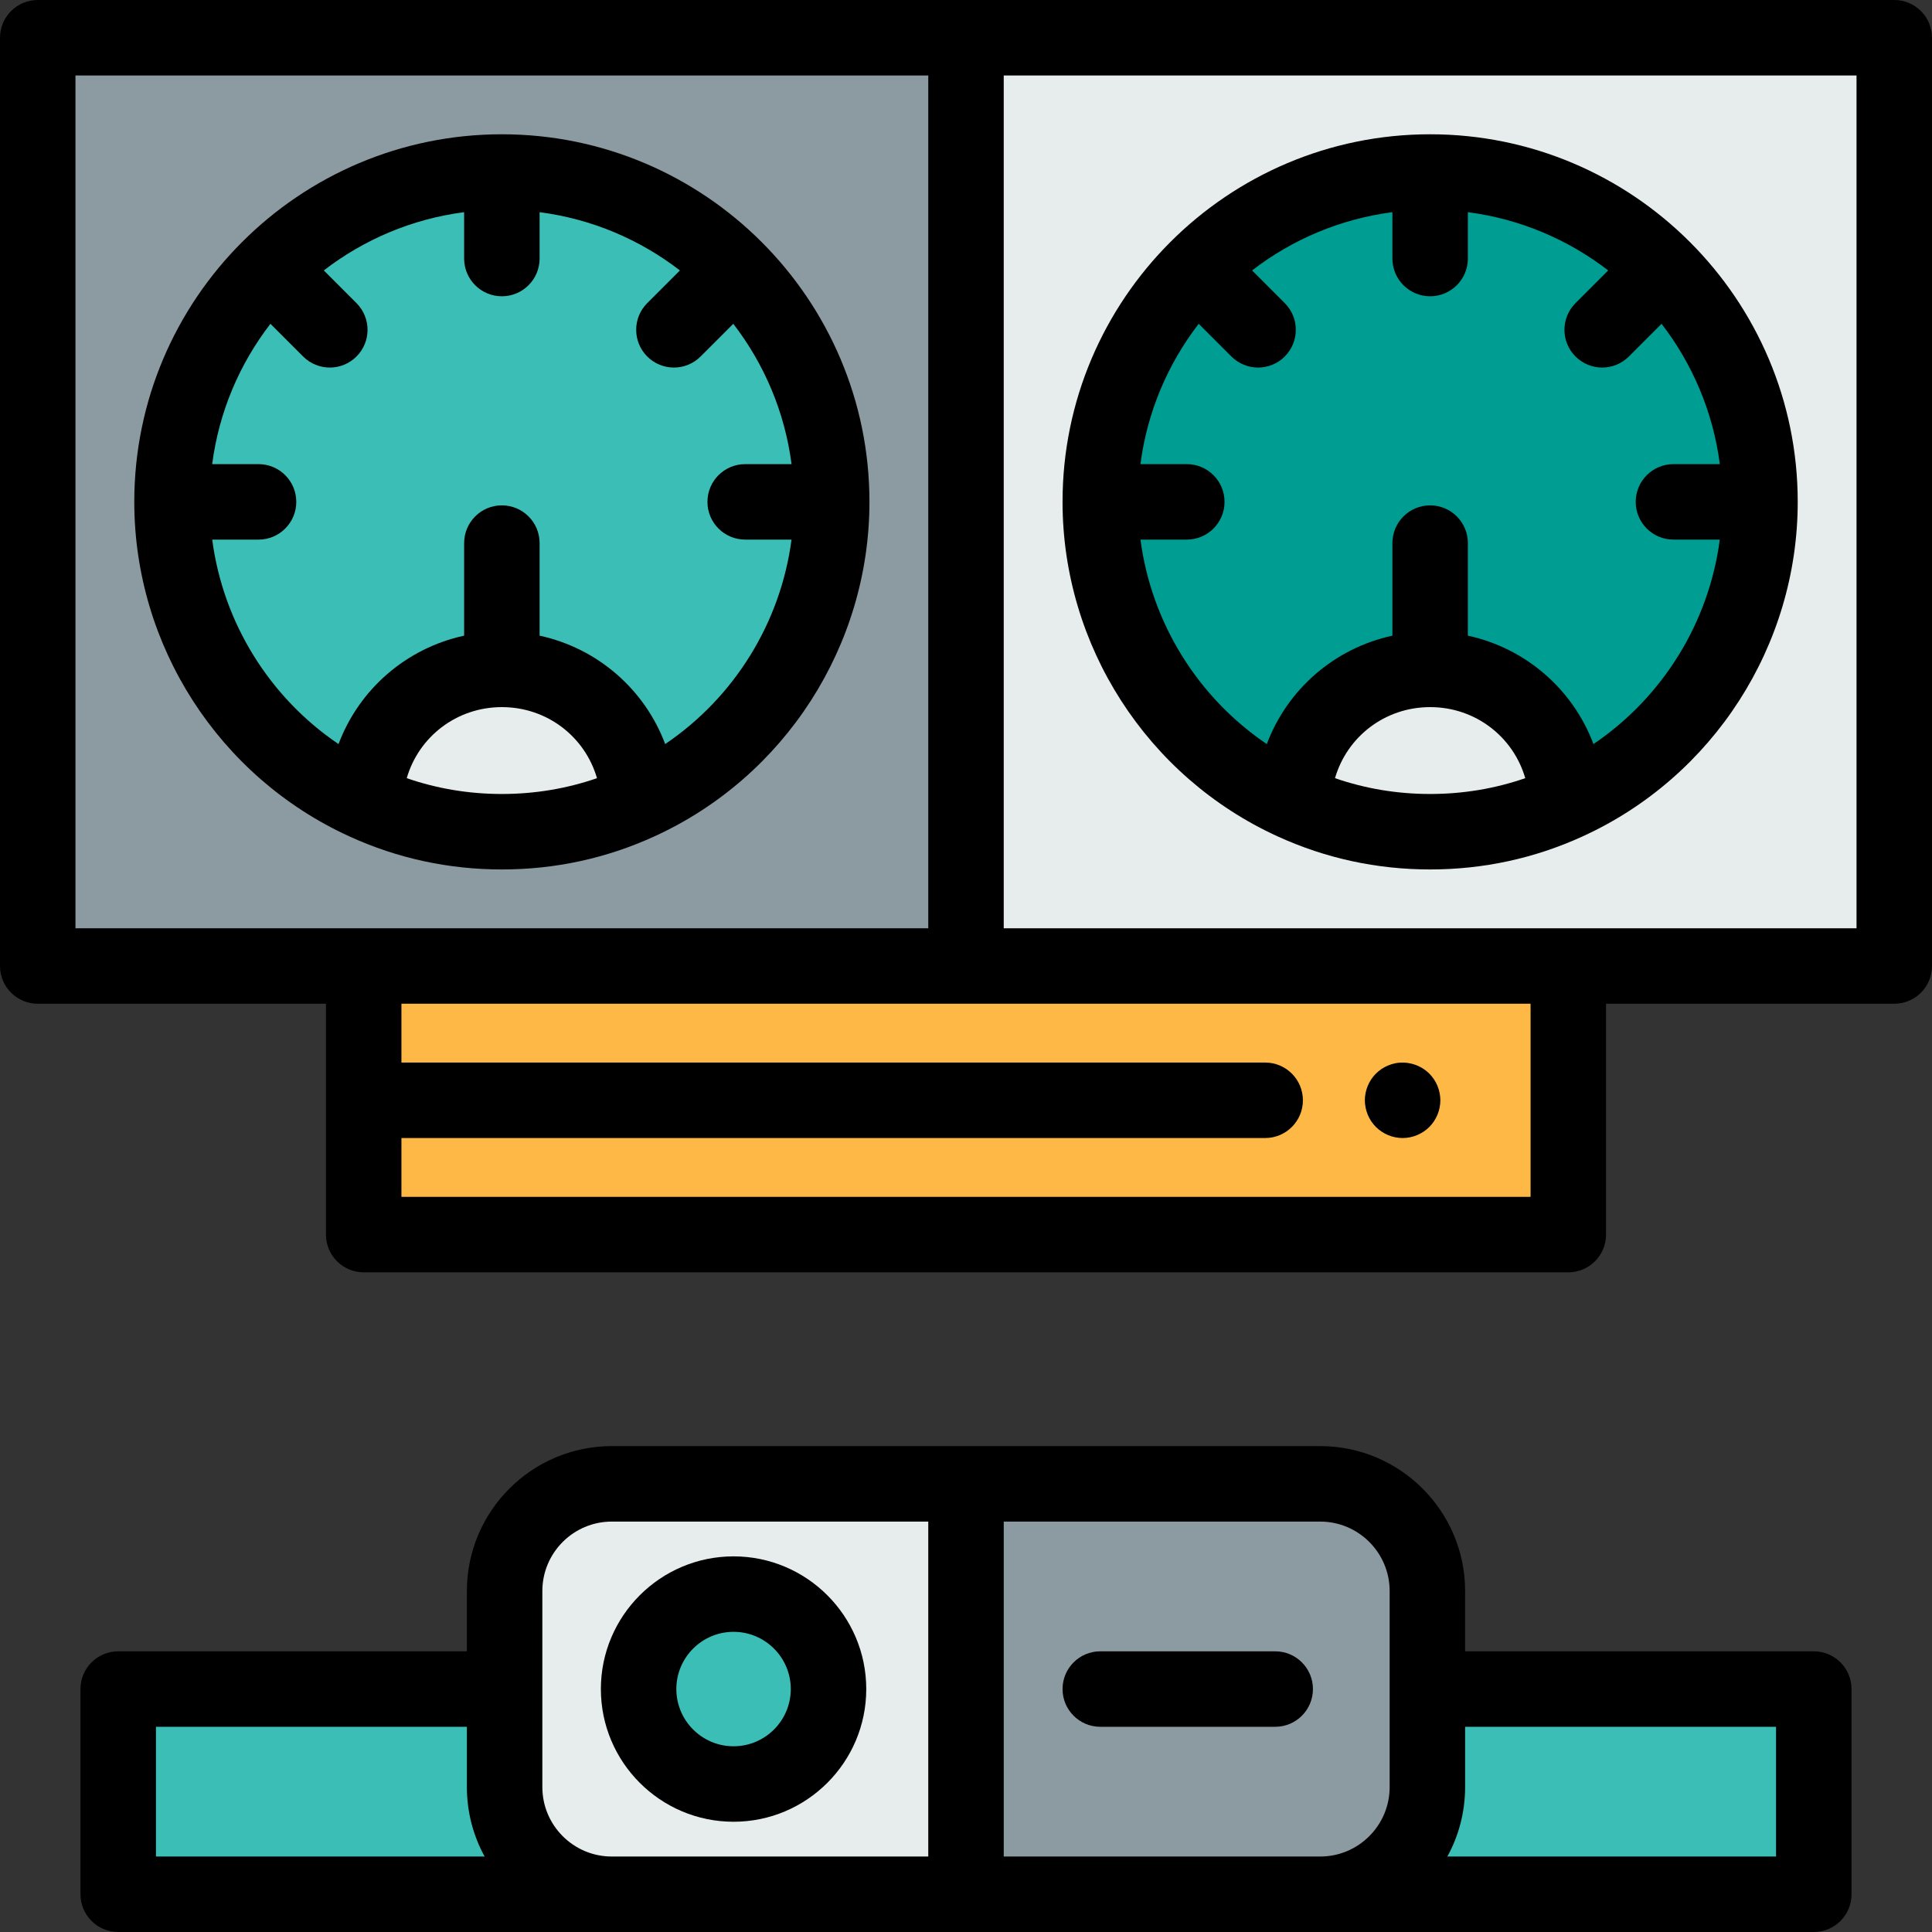 <?xml version="1.0" encoding="iso-8859-1"?>
<!-- Generator: Adobe Illustrator 19.0.0, SVG Export Plug-In . SVG Version: 6.00 Build 0)  -->
<svg version="1.1" id="Capa_1" xmlns="http://www.w3.org/2000/svg" xmlns:xlink="http://www.w3.org/1999/xlink" x="0px" y="0px"
	 viewBox="0 0 512 512" style="enable-background:new 0 0 512 512;" xml:space="preserve">
<rect x="0" y="0" width="512" height="512" fill="#333333" stroke="none"/>
<rect x="10" y="10" style="fill:#8C9AA2;" width="246" height="246"/>
<path style="fill:#3ABEB6;" d="M96.763,212.567C66.575,198.799,45.586,168.353,45.586,133c0-48.277,39.138-87.414,87.414-87.414
	S220.414,84.724,220.414,133c0,35.353-20.989,65.799-51.177,79.567"/>
<g>
	<path style="fill:#E7ECED;" d="M169.237,212.567c-11.036,5.046-23.314,7.847-36.237,7.847s-25.201-2.801-36.237-7.847
		c0.566-19.529,16.579-35.174,36.237-35.174S168.671,193.038,169.237,212.567z"/>
	<rect x="256" y="10" style="fill:#E7ECED;" width="246" height="246"/>
</g>
<path style="fill:#009D93;" d="M342.763,212.567c-30.188-13.768-51.177-44.214-51.177-79.567c0-48.277,39.138-87.414,87.414-87.414
	S466.414,84.724,466.414,133c0,35.353-20.989,65.799-51.177,79.567"/>
<path style="fill:#E7ECED;" d="M415.237,212.567c-11.036,5.046-23.314,7.847-36.237,7.847s-25.201-2.801-36.237-7.847
	c0.566-19.529,16.579-35.174,36.237-35.174S414.671,193.038,415.237,212.567z"/>
<path d="M133,35.586c-53.714,0-97.414,43.7-97.414,97.414c0,38.063,22.384,72.865,57.027,88.665
	c0.016,0.008,0.033,0.014,0.049,0.022c12.685,5.791,26.256,8.727,40.338,8.727c14.087,0,27.662-2.938,40.35-8.733
	c0.012-0.005,0.024-0.011,0.036-0.016c34.643-15.8,57.028-50.602,57.028-88.665C230.414,79.286,186.714,35.586,133,35.586z
	 M133,210.414c-8.703,0-17.153-1.407-25.209-4.19c3.171-10.963,13.214-18.831,25.209-18.831s22.038,7.868,25.209,18.831
	C150.153,209.007,141.703,210.414,133,210.414z M176.285,197.185c-5.445-14.497-17.9-25.392-33.285-28.727v-24.531
	c0-5.523-4.477-10-10-10c-5.523,0-10,4.477-10,10v24.531c-15.386,3.335-27.84,14.23-33.286,28.728
	C71.39,184.793,59.12,165.004,56.238,143h12.279c5.523,0,10-4.477,10-10c0-5.522-4.477-10-10-10H56.229
	c1.798-13.877,7.284-26.612,15.44-37.188l8.663,8.664c1.953,1.952,4.512,2.929,7.071,2.929s5.118-0.977,7.071-2.929
	c3.905-3.905,3.906-10.236,0-14.143l-8.663-8.664c10.576-8.156,23.312-13.642,37.188-15.44v12.288c0,5.522,4.477,10,10,10
	c5.523,0,10-4.478,10-10V56.229c13.876,1.798,26.612,7.284,37.188,15.44l-8.664,8.664c-3.905,3.905-3.905,10.237,0,14.143
	c1.953,1.952,4.512,2.929,7.071,2.929s5.119-0.977,7.071-2.929l8.664-8.664c8.156,10.576,13.643,23.312,15.44,37.188h-12.288
	c-5.523,0-10,4.478-10,10c0,5.523,4.477,10,10,10h12.279C206.88,165.004,194.61,184.793,176.285,197.185z"/>
<path d="M379,35.586c-53.714,0-97.414,43.7-97.414,97.414c0,38.063,22.385,72.865,57.028,88.665
	c0.012,0.006,0.024,0.011,0.037,0.016c12.688,5.795,26.263,8.733,40.35,8.733c14.082,0,27.653-2.937,40.338-8.727
	c0.016-0.007,0.033-0.014,0.049-0.022c34.643-15.8,57.027-50.602,57.027-88.665C476.414,79.286,432.714,35.586,379,35.586z
	 M379,210.414c-8.703,0-17.153-1.407-25.209-4.19c3.171-10.963,13.214-18.831,25.209-18.831s22.038,7.868,25.209,18.831
	C396.153,209.007,387.703,210.414,379,210.414z M422.286,197.185c-5.445-14.498-17.9-25.392-33.286-28.728v-24.531
	c0-5.523-4.477-10-10-10s-10,4.477-10,10v24.531c-15.386,3.335-27.84,14.23-33.286,28.727
	c-18.324-12.391-30.594-32.18-33.476-54.184h12.279c5.523,0,10-4.477,10-10c0-5.522-4.477-10-10-10h-12.288
	c1.798-13.877,7.284-26.612,15.44-37.188l8.664,8.664c1.953,1.952,4.512,2.929,7.071,2.929c2.559,0,5.119-0.977,7.071-2.929
	c3.905-3.905,3.906-10.237,0-14.143l-8.664-8.664c10.576-8.156,23.312-13.642,37.188-15.44v12.288c0,5.522,4.477,10,10,10
	s10-4.478,10-10V56.229c13.876,1.798,26.612,7.284,37.188,15.44l-8.663,8.664c-3.905,3.906-3.905,10.237,0.001,14.143
	c1.953,1.952,4.512,2.929,7.071,2.929c2.559,0,5.119-0.977,7.071-2.929l8.663-8.664c8.156,10.576,13.643,23.312,15.44,37.188
	h-12.288c-5.523,0-10,4.478-10,10c0,5.523,4.477,10,10,10h12.279C452.88,165.004,440.61,184.793,422.286,197.185z"/>
<rect x="96.38" y="256" style="fill:#FDB845;" width="319.24" height="71.18"/>
<path d="M371.71,301.59c-0.66,0-1.31-0.07-1.96-0.2c-0.64-0.12-1.27-0.32-1.87-0.57s-1.18-0.56-1.73-0.92
	c-0.54-0.359-1.05-0.779-1.52-1.239c-0.46-0.46-0.87-0.971-1.24-1.521c-0.36-0.54-0.67-1.12-0.92-1.729
	c-0.25-0.601-0.44-1.23-0.57-1.87c-0.13-0.641-0.2-1.3-0.2-1.95c0-2.63,1.07-5.21,2.93-7.07c0.47-0.46,0.98-0.88,1.52-1.25
	c0.55-0.359,1.13-0.66,1.73-0.91s1.23-0.449,1.87-0.579c3.25-0.65,6.7,0.42,9.03,2.739c0.46,0.46,0.88,0.971,1.24,1.521
	c0.36,0.54,0.67,1.12,0.92,1.72c0.25,0.61,0.44,1.24,0.57,1.87c0.13,0.65,0.2,1.31,0.2,1.96s-0.07,1.31-0.2,1.95
	s-0.32,1.27-0.57,1.87c-0.25,0.609-0.56,1.189-0.92,1.729c-0.36,0.55-0.78,1.061-1.24,1.521s-0.98,0.88-1.52,1.239
	c-0.55,0.36-1.13,0.67-1.73,0.92s-1.23,0.45-1.87,0.57C373.01,301.52,372.36,301.59,371.71,301.59z"/>
<path d="M502,0H10C4.477,0,0,4.477,0,10v246c0,5.522,4.477,10,10,10h76.381v61.178c0,5.522,4.477,10,10,10h319.238
	c5.523,0,10-4.478,10-10V266H502c5.523,0,10-4.478,10-10V10C512,4.477,507.523,0,502,0z M20,20h226v226H20V20z M405.619,317.178
	H106.381v-15.589h228.902c5.523,0,10-4.478,10-10s-4.477-10-10-10H106.381V266h299.238L405.619,317.178L405.619,317.178z M492,246
	H266V20h226V246z"/>
<g>
	<polyline style="fill:#3ABEB6;" points="133.729,447.617 31.326,447.617 31.326,502 162.135,502 	"/>
	<polyline style="fill:#3ABEB6;" points="349.865,502 480.674,502 480.674,447.617 378.271,447.617 	"/>
</g>
<path style="fill:#E7ECED;" d="M162.135,393.234c-15.688,0-28.406,12.718-28.406,28.406v51.954
	c0,15.688,12.718,28.406,28.406,28.406H256V393.234H162.135z"/>
<path style="fill:#8C9AA2;" d="M349.865,393.234H256V502h93.865c15.688,0,28.406-12.718,28.406-28.406V421.64
	C378.271,405.952,365.553,393.234,349.865,393.234z"/>
<path d="M480.674,437.617H388.27V421.64c0-21.178-17.228-38.406-38.406-38.406H162.135c-21.177,0-38.406,17.228-38.406,38.406
	v15.977H31.326c-5.523,0-10,4.478-10,10V502c0,5.522,4.477,10,10,10h449.348c5.523,0,10-4.478,10-10v-54.383
	C490.674,442.095,486.197,437.617,480.674,437.617z M143.729,421.641c0-10.149,8.257-18.406,18.406-18.406H246V492h-83.865
	c-10.149,0-18.406-8.257-18.406-18.406V421.641z M41.326,457.617h82.403v15.977c0,6.664,1.707,12.938,4.705,18.406H41.326V457.617z
	 M266,403.234h83.865c10.149,0,18.406,8.257,18.406,18.406v51.953c0,10.149-8.257,18.406-18.406,18.406H266V403.234z M470.674,492
	h-87.109c2.999-5.469,4.705-11.742,4.705-18.406v-15.977h82.403V492H470.674z"/>
<circle style="fill:#3ABEB6;" cx="194.4" cy="447.62" r="25.16"/>
<path d="M194.402,482.782c-19.39,0-35.165-15.775-35.165-35.165s15.775-35.165,35.165-35.165s35.165,15.775,35.165,35.165
	C229.566,467.007,213.791,482.782,194.402,482.782z M194.402,432.452c-8.362,0-15.165,6.803-15.165,15.165
	s6.803,15.165,15.165,15.165s15.165-6.803,15.165-15.165C209.566,439.255,202.764,432.452,194.402,432.452z"/>
<path d="M337.942,457.617h-46.356c-5.523,0-10-4.478-10-10s4.477-10,10-10h46.356c5.523,0,10,4.478,10,10
	C347.942,453.14,343.465,457.617,337.942,457.617z"/>
<g>
</g>
<g>
</g>
<g>
</g>
<g>
</g>
<g>
</g>
<g>
</g>
<g>
</g>
<g>
</g>
<g>
</g>
<g>
</g>
<g>
</g>
<g>
</g>
<g>
</g>
<g>
</g>
<g>
</g>
</svg>
